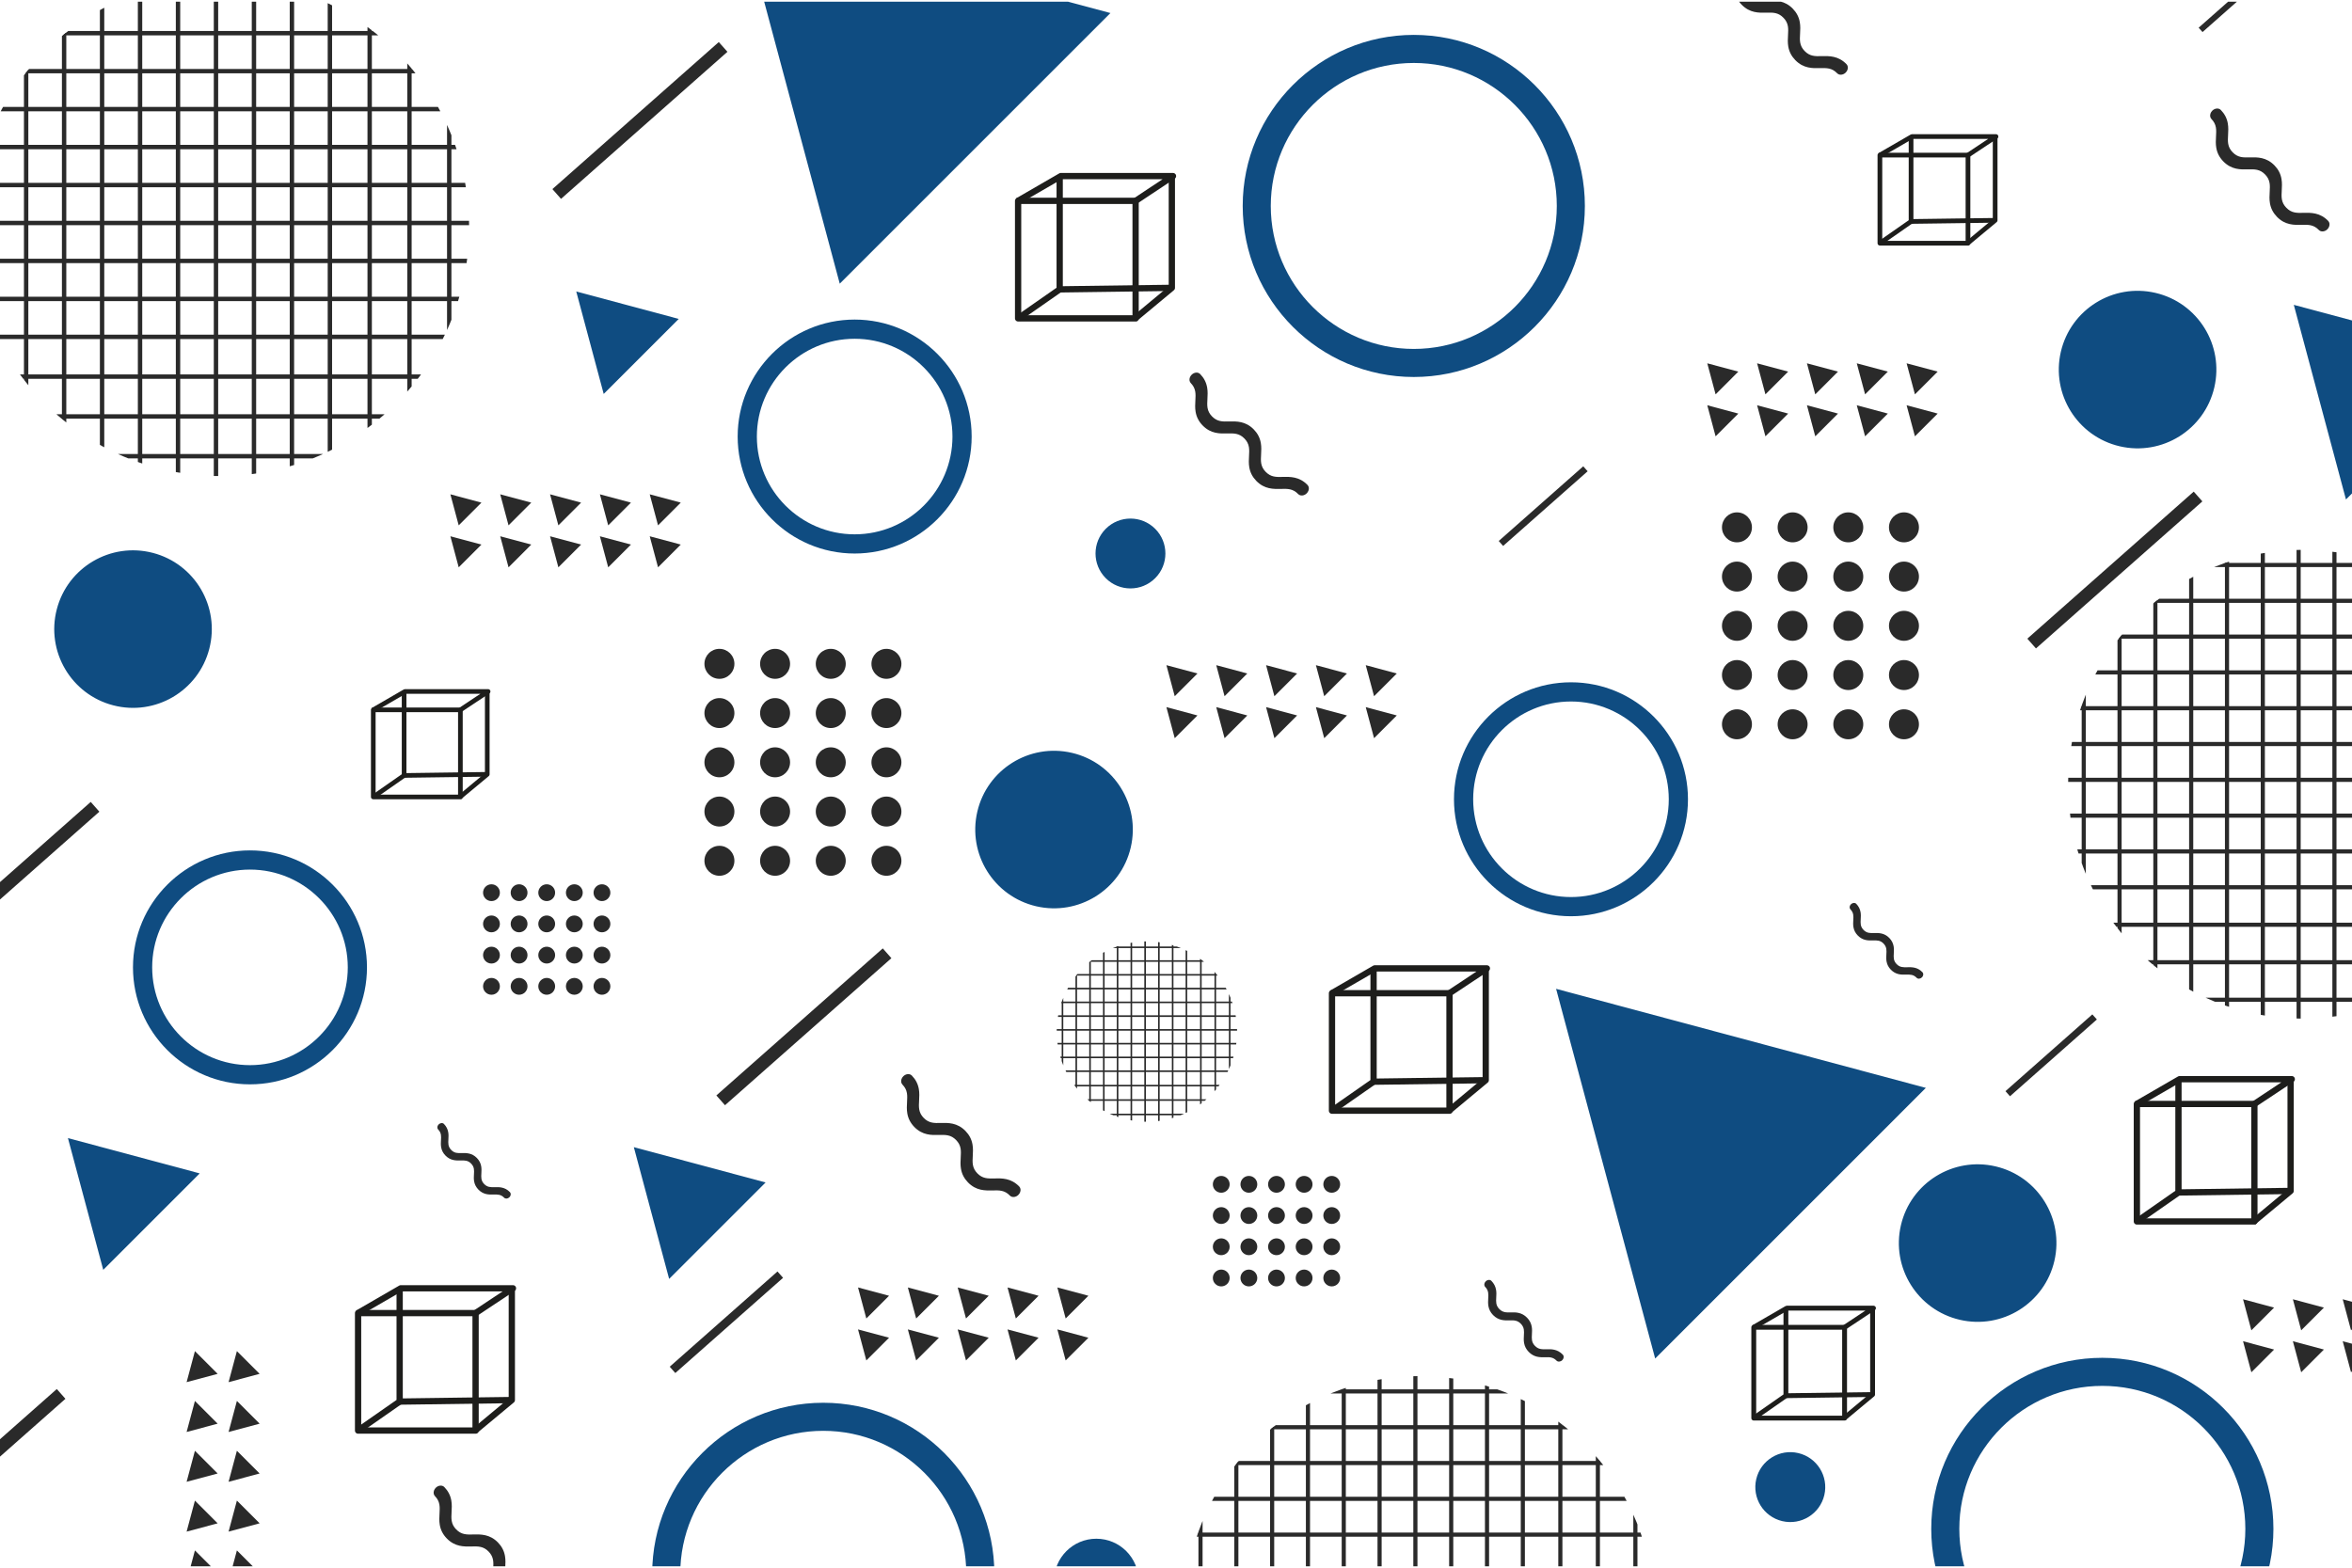 <?xml version="1.0" encoding="utf-8"?>
<!-- Generator: Adobe Illustrator 27.5.0, SVG Export Plug-In . SVG Version: 6.00 Build 0)  -->
<svg version="1.1" xmlns="http://www.w3.org/2000/svg" xmlns:xlink="http://www.w3.org/1999/xlink" x="0px" y="0px"
	 viewBox="0 0 750 500" style="enable-background:new 0 0 750 500;" xml:space="preserve">
<g id="BACKGROUND">
</g>
<g id="OBJECTS">
	<g>
		<defs>
			<rect id="SVGID_1_" x="-0.222" y="0.532" width="750.428" height="499.028"/>
		</defs>
		<clipPath id="SVGID_00000070802141593842569410000001711765678003538584_">
			<use xlink:href="#SVGID_1_"  style="overflow:visible;"/>
		</clipPath>
		<g style="clip-path:url(#SVGID_00000070802141593842569410000001711765678003538584_);">
			
				<ellipse transform="matrix(0.251 -0.968 0.968 0.251 -162.421 191.353)" style="fill:#0F4C81;" cx="42.418" cy="200.613" rx="25.118" ry="25.118"/>
			<polygon style="fill:#0F4C81;" points="267.777,90.475 236.184,-27.432 354.09,4.161 			"/>
			<g>
				<g>
					<polygon style="fill:#2A2A2A;" points="69.406,438.175 59.505,440.828 62.158,430.926 					"/>
					<polygon style="fill:#2A2A2A;" points="69.406,454.066 59.505,456.719 62.158,446.818 					"/>
					<polygon style="fill:#2A2A2A;" points="69.406,469.957 59.505,472.61 62.158,462.709 					"/>
					<polygon style="fill:#2A2A2A;" points="69.406,485.848 59.505,488.501 62.158,478.6 					"/>
					<polygon style="fill:#2A2A2A;" points="69.406,501.739 59.505,504.392 62.158,494.491 					"/>
				</g>
				<g>
					<polygon style="fill:#2A2A2A;" points="82.788,438.175 72.887,440.828 75.54,430.926 					"/>
					<polygon style="fill:#2A2A2A;" points="82.788,454.066 72.887,456.719 75.54,446.818 					"/>
					<polygon style="fill:#2A2A2A;" points="82.788,469.957 72.887,472.61 75.54,462.709 					"/>
					<polygon style="fill:#2A2A2A;" points="82.788,485.848 72.887,488.501 75.54,478.6 					"/>
					<polygon style="fill:#2A2A2A;" points="82.788,501.739 72.887,504.392 75.54,494.491 					"/>
				</g>
			</g>
			<path style="fill:#0F4C81;" d="M450.825,120.238c-30.081,0-54.554-24.473-54.554-54.555c0-30.081,24.473-54.554,54.554-54.554
				c30.082,0,54.555,24.473,54.555,54.554C505.38,95.765,480.907,120.238,450.825,120.238z M450.825,20.081
				c-25.146,0-45.603,20.457-45.603,45.602c0,25.146,20.457,45.603,45.603,45.603c25.146,0,45.603-20.457,45.603-45.603
				C496.428,40.538,475.971,20.081,450.825,20.081z"/>
			<g>
				<defs>
					<circle id="SVGID_00000040570255240006949570000001296952558797680560_" cx="70.315" cy="72.561" r="79.277"/>
				</defs>
				<clipPath id="SVGID_00000155863620561300132360000004932176797388068535_">
					<use xlink:href="#SVGID_00000040570255240006949570000001296952558797680560_"  style="overflow:visible;"/>
				</clipPath>
				<g style="clip-path:url(#SVGID_00000155863620561300132360000004932176797388068535_);">
					<g>
						
							<line style="fill:none;stroke:#2A2A2A;stroke-width:1.396;stroke-miterlimit:10;" x1="-27.988" y1="-27.184" x2="-27.988" y2="172.306"/>
						
							<line style="fill:none;stroke:#2A2A2A;stroke-width:1.396;stroke-miterlimit:10;" x1="-15.88" y1="-27.184" x2="-15.88" y2="172.306"/>
						
							<line style="fill:none;stroke:#2A2A2A;stroke-width:1.396;stroke-miterlimit:10;" x1="-3.773" y1="-27.184" x2="-3.773" y2="172.306"/>
						
							<line style="fill:none;stroke:#2A2A2A;stroke-width:1.396;stroke-miterlimit:10;" x1="8.335" y1="-27.184" x2="8.335" y2="172.306"/>
						
							<line style="fill:none;stroke:#2A2A2A;stroke-width:1.396;stroke-miterlimit:10;" x1="20.443" y1="-27.184" x2="20.443" y2="172.306"/>
						
							<line style="fill:none;stroke:#2A2A2A;stroke-width:1.396;stroke-miterlimit:10;" x1="32.551" y1="-27.184" x2="32.551" y2="172.306"/>
						
							<line style="fill:none;stroke:#2A2A2A;stroke-width:1.396;stroke-miterlimit:10;" x1="44.658" y1="-27.184" x2="44.658" y2="172.306"/>
						
							<line style="fill:none;stroke:#2A2A2A;stroke-width:1.396;stroke-miterlimit:10;" x1="56.766" y1="-27.184" x2="56.766" y2="172.306"/>
						
							<line style="fill:none;stroke:#2A2A2A;stroke-width:1.396;stroke-miterlimit:10;" x1="68.874" y1="-27.184" x2="68.874" y2="172.306"/>
						
							<line style="fill:none;stroke:#2A2A2A;stroke-width:1.396;stroke-miterlimit:10;" x1="80.982" y1="-27.184" x2="80.982" y2="172.306"/>
						
							<line style="fill:none;stroke:#2A2A2A;stroke-width:1.396;stroke-miterlimit:10;" x1="93.089" y1="-27.184" x2="93.089" y2="172.306"/>
						
							<line style="fill:none;stroke:#2A2A2A;stroke-width:1.396;stroke-miterlimit:10;" x1="105.197" y1="-27.184" x2="105.197" y2="172.306"/>
						
							<line style="fill:none;stroke:#2A2A2A;stroke-width:1.396;stroke-miterlimit:10;" x1="117.882" y1="-27.184" x2="117.882" y2="172.306"/>
						
							<line style="fill:none;stroke:#2A2A2A;stroke-width:1.396;stroke-miterlimit:10;" x1="130.566" y1="-27.184" x2="130.566" y2="172.306"/>
						
							<line style="fill:none;stroke:#2A2A2A;stroke-width:1.396;stroke-miterlimit:10;" x1="143.25" y1="-27.184" x2="143.25" y2="172.306"/>
						
							<line style="fill:none;stroke:#2A2A2A;stroke-width:1.396;stroke-miterlimit:10;" x1="155.934" y1="-27.184" x2="155.934" y2="172.306"/>
						
							<line style="fill:none;stroke:#2A2A2A;stroke-width:1.396;stroke-miterlimit:10;" x1="168.619" y1="-27.184" x2="168.619" y2="172.306"/>
					</g>
					<g>
						
							<line style="fill:none;stroke:#2A2A2A;stroke-width:1.396;stroke-miterlimit:10;" x1="170.06" y1="-25.742" x2="-29.43" y2="-25.742"/>
						
							<line style="fill:none;stroke:#2A2A2A;stroke-width:1.396;stroke-miterlimit:10;" x1="170.06" y1="-13.635" x2="-29.43" y2="-13.635"/>
						
							<line style="fill:none;stroke:#2A2A2A;stroke-width:1.396;stroke-miterlimit:10;" x1="170.06" y1="-1.527" x2="-29.43" y2="-1.527"/>
						
							<line style="fill:none;stroke:#2A2A2A;stroke-width:1.396;stroke-miterlimit:10;" x1="170.06" y1="10.581" x2="-29.43" y2="10.581"/>
						
							<line style="fill:none;stroke:#2A2A2A;stroke-width:1.396;stroke-miterlimit:10;" x1="170.06" y1="22.689" x2="-29.43" y2="22.689"/>
						
							<line style="fill:none;stroke:#2A2A2A;stroke-width:1.396;stroke-miterlimit:10;" x1="170.06" y1="34.797" x2="-29.43" y2="34.797"/>
						
							<line style="fill:none;stroke:#2A2A2A;stroke-width:1.396;stroke-miterlimit:10;" x1="170.06" y1="46.904" x2="-29.43" y2="46.904"/>
						
							<line style="fill:none;stroke:#2A2A2A;stroke-width:1.396;stroke-miterlimit:10;" x1="170.06" y1="59.012" x2="-29.43" y2="59.012"/>
						
							<line style="fill:none;stroke:#2A2A2A;stroke-width:1.396;stroke-miterlimit:10;" x1="170.06" y1="71.12" x2="-29.43" y2="71.12"/>
						
							<line style="fill:none;stroke:#2A2A2A;stroke-width:1.396;stroke-miterlimit:10;" x1="170.06" y1="83.228" x2="-29.43" y2="83.228"/>
						
							<line style="fill:none;stroke:#2A2A2A;stroke-width:1.396;stroke-miterlimit:10;" x1="170.06" y1="95.335" x2="-29.43" y2="95.335"/>
						
							<line style="fill:none;stroke:#2A2A2A;stroke-width:1.396;stroke-miterlimit:10;" x1="170.06" y1="107.443" x2="-29.43" y2="107.443"/>
						
							<line style="fill:none;stroke:#2A2A2A;stroke-width:1.396;stroke-miterlimit:10;" x1="170.06" y1="120.127" x2="-29.43" y2="120.127"/>
						
							<line style="fill:none;stroke:#2A2A2A;stroke-width:1.396;stroke-miterlimit:10;" x1="170.06" y1="132.812" x2="-29.43" y2="132.812"/>
						
							<line style="fill:none;stroke:#2A2A2A;stroke-width:1.396;stroke-miterlimit:10;" x1="170.06" y1="145.496" x2="-29.43" y2="145.496"/>
						
							<line style="fill:none;stroke:#2A2A2A;stroke-width:1.396;stroke-miterlimit:10;" x1="170.06" y1="158.18" x2="-29.43" y2="158.18"/>
						
							<line style="fill:none;stroke:#2A2A2A;stroke-width:1.396;stroke-miterlimit:10;" x1="170.06" y1="170.865" x2="-29.43" y2="170.865"/>
					</g>
				</g>
			</g>
			<path style="fill:#2A2A2A;" d="M162.417,381.869c0.33-0.32,0.493-0.764,0.424-1.16c-0.033-0.191-0.119-0.363-0.249-0.497
				c-1.603-1.657-3.398-1.613-4.84-1.578c-1.306,0.031-2.338,0.056-3.364-1.004c-0.482-0.498-0.757-1.023-0.867-1.653
				c-0.094-0.542-0.061-1.125-0.026-1.742c0.039-0.687,0.084-1.465-0.052-2.25c-0.175-1.007-0.621-1.87-1.365-2.639
				c-1.603-1.656-3.398-1.613-4.84-1.578c-1.306,0.031-2.338,0.056-3.363-1.004c-0.482-0.498-0.757-1.023-0.867-1.652
				c-0.094-0.542-0.061-1.125-0.026-1.743c0.041-0.72,0.084-1.465-0.052-2.25c-0.175-1.007-0.621-1.87-1.365-2.638
				c-0.41-0.423-1.155-0.369-1.662,0.121c-0.33,0.32-0.493,0.764-0.424,1.16c0.033,0.191,0.119,0.363,0.249,0.497
				c0.482,0.498,0.757,1.023,0.866,1.652c0.094,0.542,0.061,1.125,0.026,1.743c-0.041,0.72-0.084,1.465,0.052,2.25
				c0.175,1.007,0.621,1.87,1.365,2.639c1.602,1.656,3.397,1.613,4.84,1.578c1.306-0.031,2.338-0.056,3.364,1.004
				c0.482,0.498,0.757,1.023,0.867,1.653c0.094,0.542,0.061,1.125,0.025,1.742c-0.041,0.72-0.084,1.466,0.052,2.25
				c0.175,1.007,0.622,1.87,1.365,2.639c1.603,1.656,3.397,1.613,4.84,1.578c1.306-0.031,2.338-0.056,3.364,1.004
				C161.165,382.414,161.911,382.359,162.417,381.869z"/>
			<g>
				<path style="fill:#2A2A2A;" d="M389.428,404.921c1.481,0,2.681,1.2,2.681,2.681c0,1.48-1.2,2.681-2.681,2.681
					c-1.48,0-2.681-1.2-2.681-2.681C386.748,406.121,387.948,404.921,389.428,404.921z"/>
				<path style="fill:#2A2A2A;" d="M389.428,394.963c1.481,0,2.681,1.2,2.681,2.681c0,1.48-1.2,2.681-2.681,2.681
					c-1.48,0-2.681-1.2-2.681-2.681C386.748,396.164,387.948,394.963,389.428,394.963z"/>
				<path style="fill:#2A2A2A;" d="M389.428,385.006c1.481,0,2.681,1.2,2.681,2.681c0,1.48-1.2,2.681-2.681,2.681
					c-1.48,0-2.681-1.2-2.681-2.681C386.748,386.206,387.948,385.006,389.428,385.006z"/>
				<path style="fill:#2A2A2A;" d="M389.428,375.049c1.481,0,2.681,1.2,2.681,2.681c0,1.48-1.2,2.681-2.681,2.681
					c-1.48,0-2.681-1.2-2.681-2.681C386.748,376.249,387.948,375.049,389.428,375.049z"/>
				<circle style="fill:#2A2A2A;" cx="398.237" cy="407.601" r="2.681"/>
				<path style="fill:#2A2A2A;" d="M398.237,394.963c1.48,0,2.681,1.2,2.681,2.681c0,1.48-1.2,2.681-2.681,2.681
					s-2.681-1.2-2.681-2.681C395.556,396.164,396.756,394.963,398.237,394.963z"/>
				<circle style="fill:#2A2A2A;" cx="398.237" cy="387.687" r="2.681"/>
				<path style="fill:#2A2A2A;" d="M398.237,375.049c1.48,0,2.681,1.2,2.681,2.681c0,1.48-1.2,2.681-2.681,2.681
					s-2.681-1.2-2.681-2.681C395.556,376.249,396.756,375.049,398.237,375.049z"/>
				<path style="fill:#2A2A2A;" d="M407.045,404.921c1.48,0,2.681,1.2,2.681,2.681c0,1.48-1.2,2.681-2.681,2.681
					c-1.481,0-2.681-1.2-2.681-2.681C404.364,406.121,405.565,404.921,407.045,404.921z"/>
				<path style="fill:#2A2A2A;" d="M407.045,394.963c1.48,0,2.681,1.2,2.681,2.681c0,1.48-1.2,2.681-2.681,2.681
					c-1.481,0-2.681-1.2-2.681-2.681C404.364,396.164,405.565,394.963,407.045,394.963z"/>
				<path style="fill:#2A2A2A;" d="M407.045,385.006c1.48,0,2.681,1.2,2.681,2.681c0,1.48-1.2,2.681-2.681,2.681
					c-1.481,0-2.681-1.2-2.681-2.681C404.364,386.206,405.565,385.006,407.045,385.006z"/>
				<path style="fill:#2A2A2A;" d="M407.045,375.049c1.48,0,2.681,1.2,2.681,2.681c0,1.48-1.2,2.681-2.681,2.681
					c-1.481,0-2.681-1.2-2.681-2.681C404.364,376.249,405.565,375.049,407.045,375.049z"/>
				<circle style="fill:#2A2A2A;" cx="415.853" cy="407.601" r="2.681"/>
				<path style="fill:#2A2A2A;" d="M415.853,394.963c1.481,0,2.681,1.2,2.681,2.681c0,1.48-1.2,2.681-2.681,2.681
					c-1.481,0-2.681-1.2-2.681-2.681C413.173,396.164,414.373,394.963,415.853,394.963z"/>
				<circle style="fill:#2A2A2A;" cx="415.853" cy="387.687" r="2.681"/>
				<path style="fill:#2A2A2A;" d="M415.853,375.049c1.481,0,2.681,1.2,2.681,2.681c0,1.48-1.2,2.681-2.681,2.681
					c-1.481,0-2.681-1.2-2.681-2.681C413.173,376.249,414.373,375.049,415.853,375.049z"/>
				<circle style="fill:#2A2A2A;" cx="424.662" cy="407.601" r="2.681"/>
				<path style="fill:#2A2A2A;" d="M424.662,394.963c1.481,0,2.681,1.2,2.681,2.681c0,1.48-1.2,2.681-2.681,2.681
					c-1.481,0-2.681-1.2-2.681-2.681C421.981,396.164,423.181,394.963,424.662,394.963z"/>
				<circle style="fill:#2A2A2A;" cx="424.662" cy="387.687" r="2.681"/>
				<path style="fill:#2A2A2A;" d="M424.662,375.049c1.481,0,2.681,1.2,2.681,2.681c0,1.48-1.2,2.681-2.681,2.681
					c-1.481,0-2.681-1.2-2.681-2.681C421.981,376.249,423.181,375.049,424.662,375.049z"/>
			</g>
			
				<rect x="168.665" y="36.244" transform="matrix(0.749 -0.662 0.662 0.749 25.82 144.819)" style="fill:#2A2A2A;" width="70.846" height="4.16"/>
			<g>
				
					<rect x="324.65" y="64.069" style="fill:none;stroke:#1D1D1B;stroke-width:2;stroke-linejoin:round;stroke-miterlimit:10;" width="37.469" height="37.469"/>
				<polyline style="fill:none;stroke:#1D1D1B;stroke-width:2;stroke-linejoin:round;stroke-miterlimit:10;" points="
					324.529,64.116 338.275,56.162 374.041,56.162 362.119,64.069 				"/>
				<polyline style="fill:none;stroke:#1D1D1B;stroke-width:2;stroke-linejoin:round;stroke-miterlimit:10;" points="
					361.754,101.72 373.676,91.806 373.676,56.527 				"/>
				<polyline style="fill:none;stroke:#1D1D1B;stroke-width:2;stroke-linejoin:round;stroke-miterlimit:10;" points="337.91,56.527 
					337.91,92.292 324.65,101.538 				"/>
				
					<line style="fill:none;stroke:#1D1D1B;stroke-width:2;stroke-linejoin:round;stroke-miterlimit:10;" x1="337.91" y1="92.292" x2="373.676" y2="91.806"/>
			</g>
			<g>
				
					<rect x="119.031" y="226.4" style="fill:none;stroke:#1D1D1B;stroke-width:1.483;stroke-linejoin:round;stroke-miterlimit:10;" width="27.777" height="27.777"/>
				<polyline style="fill:none;stroke:#1D1D1B;stroke-width:1.483;stroke-linejoin:round;stroke-miterlimit:10;" points="
					118.94,226.434 129.131,220.538 155.646,220.538 146.807,226.4 				"/>
				<polyline style="fill:none;stroke:#1D1D1B;stroke-width:1.483;stroke-linejoin:round;stroke-miterlimit:10;" points="
					146.537,254.312 155.375,246.962 155.375,220.809 				"/>
				<polyline style="fill:none;stroke:#1D1D1B;stroke-width:1.483;stroke-linejoin:round;stroke-miterlimit:10;" points="
					128.861,220.809 128.861,247.323 119.031,254.177 				"/>
				
					<line style="fill:none;stroke:#1D1D1B;stroke-width:1.483;stroke-linejoin:round;stroke-miterlimit:10;" x1="128.861" y1="247.323" x2="155.375" y2="246.962"/>
			</g>
			<g>
				
					<rect x="599.457" y="49.477" style="fill:none;stroke:#1D1D1B;stroke-width:1.499;stroke-linejoin:round;stroke-miterlimit:10;" width="28.086" height="28.086"/>
				<polyline style="fill:none;stroke:#1D1D1B;stroke-width:1.499;stroke-linejoin:round;stroke-miterlimit:10;" points="
					599.366,49.512 609.67,43.55 636.479,43.55 627.543,49.477 				"/>
				<polyline style="fill:none;stroke:#1D1D1B;stroke-width:1.499;stroke-linejoin:round;stroke-miterlimit:10;" points="
					627.269,77.7 636.206,70.268 636.206,43.823 				"/>
				<polyline style="fill:none;stroke:#1D1D1B;stroke-width:1.499;stroke-linejoin:round;stroke-miterlimit:10;" points="
					609.396,43.823 609.396,70.632 599.457,77.563 				"/>
				
					<line style="fill:none;stroke:#1D1D1B;stroke-width:1.499;stroke-linejoin:round;stroke-miterlimit:10;" x1="609.396" y1="70.632" x2="636.206" y2="70.268"/>
			</g>
			<g>
				
					<rect x="559.236" y="423.332" style="fill:none;stroke:#1D1D1B;stroke-width:1.546;stroke-linejoin:round;stroke-miterlimit:10;" width="28.961" height="28.961"/>
				<polyline style="fill:none;stroke:#1D1D1B;stroke-width:1.546;stroke-linejoin:round;stroke-miterlimit:10;" points="
					559.142,423.367 569.767,417.22 597.411,417.22 588.197,423.332 				"/>
				<polyline style="fill:none;stroke:#1D1D1B;stroke-width:1.546;stroke-linejoin:round;stroke-miterlimit:10;" points="
					587.915,452.434 597.129,444.77 597.129,417.502 				"/>
				<polyline style="fill:none;stroke:#1D1D1B;stroke-width:1.546;stroke-linejoin:round;stroke-miterlimit:10;" points="
					569.485,417.502 569.485,445.146 559.236,452.293 				"/>
				
					<line style="fill:none;stroke:#1D1D1B;stroke-width:1.546;stroke-linejoin:round;stroke-miterlimit:10;" x1="569.485" y1="445.146" x2="597.129" y2="444.77"/>
			</g>
			<g>
				
					<rect x="114.183" y="418.798" style="fill:none;stroke:#1D1D1B;stroke-width:2;stroke-linejoin:round;stroke-miterlimit:10;" width="37.469" height="37.469"/>
				<polyline style="fill:none;stroke:#1D1D1B;stroke-width:2;stroke-linejoin:round;stroke-miterlimit:10;" points="
					114.061,418.844 127.808,410.89 163.573,410.89 151.651,418.798 				"/>
				<polyline style="fill:none;stroke:#1D1D1B;stroke-width:2;stroke-linejoin:round;stroke-miterlimit:10;" points="
					151.286,456.449 163.208,446.534 163.208,411.255 				"/>
				<polyline style="fill:none;stroke:#1D1D1B;stroke-width:2;stroke-linejoin:round;stroke-miterlimit:10;" points="
					127.443,411.255 127.443,447.021 114.183,456.266 				"/>
				
					<line style="fill:none;stroke:#1D1D1B;stroke-width:2;stroke-linejoin:round;stroke-miterlimit:10;" x1="127.443" y1="447.021" x2="163.208" y2="446.534"/>
			</g>
			<g>
				
					<rect x="681.402" y="352.1" style="fill:none;stroke:#1D1D1B;stroke-width:2;stroke-linejoin:round;stroke-miterlimit:10;" width="37.469" height="37.469"/>
				<polyline style="fill:none;stroke:#1D1D1B;stroke-width:2;stroke-linejoin:round;stroke-miterlimit:10;" points="
					681.28,352.146 695.027,344.192 730.793,344.192 718.871,352.1 				"/>
				<polyline style="fill:none;stroke:#1D1D1B;stroke-width:2;stroke-linejoin:round;stroke-miterlimit:10;" points="
					718.506,389.751 730.428,379.836 730.428,344.557 				"/>
				<polyline style="fill:none;stroke:#1D1D1B;stroke-width:2;stroke-linejoin:round;stroke-miterlimit:10;" points="
					694.662,344.557 694.662,380.323 681.402,389.569 				"/>
				
					<line style="fill:none;stroke:#1D1D1B;stroke-width:2;stroke-linejoin:round;stroke-miterlimit:10;" x1="694.662" y1="380.323" x2="730.428" y2="379.836"/>
			</g>
			<path style="fill:#0F4C81;" d="M262.521,556.506c-30.081,0-54.554-24.473-54.554-54.555c0-30.081,24.473-54.554,54.554-54.554
				c30.082,0,54.555,24.473,54.555,54.554C317.076,532.033,292.603,556.506,262.521,556.506z M262.521,456.349
				c-25.146,0-45.603,20.457-45.603,45.602c0,25.146,20.457,45.603,45.603,45.603c25.146,0,45.603-20.457,45.603-45.603
				C308.124,476.806,287.667,456.349,262.521,456.349z"/>
			<path style="fill:#0F4C81;" d="M500.948,292.228c-20.572,0-37.308-16.736-37.308-37.308c0-20.571,16.736-37.308,37.308-37.308
				c20.572,0,37.308,16.736,37.308,37.308C538.256,275.492,521.52,292.228,500.948,292.228z M500.948,223.734
				c-17.196,0-31.186,13.99-31.186,31.186c0,17.197,13.99,31.187,31.186,31.187c17.196,0,31.187-13.99,31.187-31.187
				C532.135,237.724,518.144,223.734,500.948,223.734z"/>
			<g>
				<g>
					<polygon style="fill:#2A2A2A;" points="610.629,125.776 607.976,115.874 617.878,118.527 					"/>
					<polygon style="fill:#2A2A2A;" points="594.738,125.776 592.085,115.874 601.986,118.527 					"/>
					<polygon style="fill:#2A2A2A;" points="578.847,125.776 576.194,115.874 586.095,118.527 					"/>
					<polygon style="fill:#2A2A2A;" points="562.956,125.776 560.303,115.874 570.204,118.527 					"/>
					<polygon style="fill:#2A2A2A;" points="547.065,125.776 544.412,115.874 554.313,118.527 					"/>
				</g>
				<g>
					<polygon style="fill:#2A2A2A;" points="610.629,139.158 607.976,129.256 617.878,131.909 					"/>
					<polygon style="fill:#2A2A2A;" points="594.738,139.158 592.085,129.256 601.986,131.909 					"/>
					<polygon style="fill:#2A2A2A;" points="578.847,139.158 576.194,129.256 586.095,131.909 					"/>
					<polygon style="fill:#2A2A2A;" points="562.956,139.158 560.303,129.256 570.204,131.909 					"/>
					<polygon style="fill:#2A2A2A;" points="547.065,139.158 544.412,129.256 554.313,131.909 					"/>
				</g>
			</g>
			<g>
				<g>
					<polygon style="fill:#2A2A2A;" points="781.474,424.291 778.821,414.39 788.723,417.043 					"/>
					<polygon style="fill:#2A2A2A;" points="765.583,424.291 762.93,414.39 772.831,417.043 					"/>
					<polygon style="fill:#2A2A2A;" points="749.692,424.291 747.039,414.39 756.94,417.043 					"/>
					<polygon style="fill:#2A2A2A;" points="733.801,424.291 731.148,414.39 741.049,417.043 					"/>
					<polygon style="fill:#2A2A2A;" points="717.91,424.291 715.257,414.39 725.158,417.043 					"/>
				</g>
				<g>
					<polygon style="fill:#2A2A2A;" points="781.474,437.673 778.821,427.772 788.723,430.425 					"/>
					<polygon style="fill:#2A2A2A;" points="765.583,437.673 762.93,427.772 772.831,430.425 					"/>
					<polygon style="fill:#2A2A2A;" points="749.692,437.673 747.039,427.772 756.94,430.425 					"/>
					<polygon style="fill:#2A2A2A;" points="733.801,437.673 731.148,427.772 741.049,430.425 					"/>
					<polygon style="fill:#2A2A2A;" points="717.91,437.673 715.257,427.772 725.158,430.425 					"/>
				</g>
			</g>
			<g>
				<g>
					<polygon style="fill:#2A2A2A;" points="339.818,420.52 337.165,410.619 347.067,413.272 					"/>
					<polygon style="fill:#2A2A2A;" points="323.927,420.52 321.274,410.619 331.175,413.272 					"/>
					<polygon style="fill:#2A2A2A;" points="308.036,420.52 305.383,410.619 315.284,413.272 					"/>
					<polygon style="fill:#2A2A2A;" points="292.145,420.52 289.492,410.619 299.393,413.272 					"/>
					<polygon style="fill:#2A2A2A;" points="276.254,420.52 273.601,410.619 283.502,413.272 					"/>
				</g>
				<g>
					<polygon style="fill:#2A2A2A;" points="339.818,433.902 337.165,424.001 347.067,426.654 					"/>
					<polygon style="fill:#2A2A2A;" points="323.927,433.902 321.274,424.001 331.175,426.654 					"/>
					<polygon style="fill:#2A2A2A;" points="308.036,433.902 305.383,424.001 315.284,426.654 					"/>
					<polygon style="fill:#2A2A2A;" points="292.145,433.902 289.492,424.001 299.393,426.654 					"/>
					<polygon style="fill:#2A2A2A;" points="276.254,433.902 273.601,424.001 283.502,426.654 					"/>
				</g>
			</g>
			<g>
				<g>
					<polygon style="fill:#2A2A2A;" points="209.835,167.558 207.182,157.656 217.084,160.309 					"/>
					<polygon style="fill:#2A2A2A;" points="193.944,167.558 191.291,157.656 201.193,160.309 					"/>
					<polygon style="fill:#2A2A2A;" points="178.053,167.558 175.4,157.656 185.301,160.309 					"/>
					<polygon style="fill:#2A2A2A;" points="162.162,167.558 159.509,157.656 169.41,160.309 					"/>
					<polygon style="fill:#2A2A2A;" points="146.271,167.558 143.618,157.656 153.519,160.309 					"/>
				</g>
				<g>
					<polygon style="fill:#2A2A2A;" points="209.835,180.94 207.182,171.038 217.084,173.691 					"/>
					<polygon style="fill:#2A2A2A;" points="193.944,180.94 191.291,171.038 201.193,173.691 					"/>
					<polygon style="fill:#2A2A2A;" points="178.053,180.94 175.4,171.038 185.301,173.691 					"/>
					<polygon style="fill:#2A2A2A;" points="162.162,180.94 159.509,171.038 169.41,173.691 					"/>
					<polygon style="fill:#2A2A2A;" points="146.271,180.94 143.618,171.038 153.519,173.691 					"/>
				</g>
			</g>
			<g>
				<g>
					<polygon style="fill:#2A2A2A;" points="438.159,222.053 435.506,212.152 445.408,214.805 					"/>
					<polygon style="fill:#2A2A2A;" points="422.268,222.053 419.615,212.152 429.516,214.805 					"/>
					<polygon style="fill:#2A2A2A;" points="406.377,222.053 403.724,212.152 413.625,214.805 					"/>
					<polygon style="fill:#2A2A2A;" points="390.486,222.053 387.833,212.152 397.734,214.805 					"/>
					<polygon style="fill:#2A2A2A;" points="374.595,222.053 371.942,212.152 381.843,214.805 					"/>
				</g>
				<g>
					<polygon style="fill:#2A2A2A;" points="438.159,235.436 435.506,225.534 445.408,228.187 					"/>
					<polygon style="fill:#2A2A2A;" points="422.268,235.436 419.615,225.534 429.516,228.187 					"/>
					<polygon style="fill:#2A2A2A;" points="406.377,235.436 403.724,225.534 413.625,228.187 					"/>
					<polygon style="fill:#2A2A2A;" points="390.486,235.436 387.833,225.534 397.734,228.187 					"/>
					<polygon style="fill:#2A2A2A;" points="374.595,235.436 371.942,225.534 381.843,228.187 					"/>
				</g>
			</g>
			
				<ellipse transform="matrix(0.227 -0.974 0.974 0.227 411.892 755.171)" style="fill:#0F4C81;" cx="681.816" cy="118.033" rx="25.118" ry="25.118"/>
			
				<ellipse transform="matrix(0.227 -0.974 0.974 0.227 101.059 920.769)" style="fill:#0F4C81;" cx="630.751" cy="396.702" rx="25.118" ry="25.118"/>
			<circle style="fill:#0F4C81;" cx="349.596" cy="504.258" r="13.497"/>
			
				<ellipse transform="matrix(0.707 -0.707 0.707 0.707 -19.214 306.637)" style="fill:#0F4C81;" cx="360.536" cy="176.511" rx="11.142" ry="11.142"/>
			
				<rect x="474.212" y="160.134" transform="matrix(0.749 -0.662 0.662 0.749 16.722 366.53)" style="fill:#2A2A2A;" width="35.981" height="2.113"/>
			
				<rect x="208.909" y="420.311" transform="matrix(0.749 -0.662 0.662 0.749 -221.16 259.384)" style="fill:#2A2A2A;" width="45.878" height="2.694"/>
			
				<rect x="639.098" y="179.419" transform="matrix(0.749 -0.662 0.662 0.749 49.009 492.394)" style="fill:#2A2A2A;" width="70.846" height="4.16"/>
			
				<rect x="221.093" y="325.319" transform="matrix(0.749 -0.662 0.662 0.749 -152.53 252.085)" style="fill:#2A2A2A;" width="70.846" height="4.16"/>
			
				<rect x="635.794" y="335.215" transform="matrix(0.749 -0.662 0.662 0.749 -58.62 517.833)" style="fill:#2A2A2A;" width="36.987" height="2.172"/>
			
				<rect x="-42.245" y="465.99" transform="matrix(0.749 -0.662 0.662 0.749 -311.796 112.927)" style="fill:#2A2A2A;" width="70.846" height="4.16"/>
			
				<rect x="-31.513" y="278.716" transform="matrix(0.749 -0.662 0.662 0.749 -185.039 73.046)" style="fill:#2A2A2A;" width="70.846" height="4.16"/>
			
				<rect x="697.807" y="-2.224" transform="matrix(0.749 -0.662 0.662 0.749 179.916 472.449)" style="fill:#2A2A2A;" width="31.711" height="1.862"/>
			<path style="fill:#2A2A2A;" d="M324.717,381.116c0.538-0.52,0.802-1.244,0.69-1.888c-0.054-0.311-0.194-0.591-0.405-0.809
				c-2.609-2.697-5.531-2.626-7.879-2.569c-2.126,0.051-3.806,0.092-5.476-1.634c-0.785-0.811-1.233-1.666-1.411-2.691
				c-0.153-0.883-0.099-1.831-0.042-2.836c0.064-1.118,0.137-2.385-0.085-3.664c-0.285-1.639-1.011-3.044-2.222-4.295
				c-2.609-2.697-5.531-2.626-7.879-2.568c-2.126,0.051-3.805,0.092-5.475-1.634c-0.784-0.811-1.233-1.665-1.411-2.69
				c-0.153-0.883-0.099-1.831-0.041-2.837c0.067-1.173,0.137-2.386-0.085-3.664c-0.285-1.639-1.011-3.044-2.222-4.295
				c-0.667-0.689-1.881-0.601-2.705,0.196c-0.538,0.52-0.802,1.244-0.69,1.888c0.054,0.311,0.194,0.591,0.405,0.809
				c0.784,0.811,1.232,1.665,1.41,2.69c0.153,0.883,0.099,1.831,0.042,2.837c-0.067,1.173-0.137,2.385,0.085,3.663
				c0.285,1.639,1.011,3.044,2.222,4.295c2.609,2.696,5.531,2.625,7.879,2.568c2.126-0.051,3.806-0.092,5.476,1.634
				c0.784,0.811,1.233,1.665,1.41,2.69c0.153,0.883,0.099,1.831,0.042,2.836c-0.067,1.173-0.137,2.386,0.085,3.663
				c0.285,1.639,1.012,3.044,2.222,4.296c2.609,2.696,5.531,2.625,7.879,2.568c2.126-0.051,3.806-0.092,5.476,1.634
				C322.679,382.002,323.892,381.914,324.717,381.116z"/>
			<path style="fill:#2A2A2A;" d="M498.143,433.833c0.357-0.346,0.533-0.827,0.459-1.255c-0.036-0.207-0.129-0.393-0.269-0.538
				c-1.734-1.792-3.676-1.745-5.236-1.707c-1.413,0.034-2.529,0.061-3.639-1.086c-0.521-0.539-0.819-1.107-0.938-1.788
				c-0.102-0.587-0.066-1.217-0.028-1.885c0.043-0.743,0.091-1.585-0.057-2.435c-0.189-1.089-0.672-2.023-1.477-2.855
				c-1.734-1.792-3.676-1.745-5.237-1.707c-1.413,0.034-2.529,0.061-3.639-1.086c-0.521-0.539-0.819-1.107-0.937-1.788
				c-0.102-0.587-0.066-1.217-0.028-1.885c0.045-0.779,0.091-1.585-0.056-2.435c-0.189-1.089-0.672-2.023-1.477-2.854
				c-0.443-0.458-1.25-0.4-1.798,0.13c-0.357,0.346-0.533,0.827-0.459,1.255c0.036,0.207,0.129,0.393,0.269,0.538
				c0.521,0.539,0.819,1.107,0.937,1.788c0.102,0.587,0.066,1.217,0.028,1.886c-0.045,0.779-0.091,1.585,0.056,2.434
				c0.189,1.09,0.672,2.023,1.477,2.855c1.734,1.792,3.676,1.745,5.236,1.707c1.413-0.034,2.529-0.061,3.639,1.086
				c0.521,0.539,0.819,1.107,0.938,1.788c0.102,0.587,0.066,1.217,0.028,1.885c-0.045,0.78-0.091,1.586,0.056,2.435
				c0.189,1.09,0.672,2.023,1.477,2.855c1.734,1.792,3.676,1.745,5.236,1.707c1.413-0.034,2.529-0.061,3.639,1.086
				C496.788,434.422,497.595,434.363,498.143,433.833z"/>
			<path style="fill:#2A2A2A;" d="M612.841,311.738c0.332-0.321,0.495-0.767,0.426-1.164c-0.033-0.192-0.12-0.364-0.25-0.499
				c-1.608-1.663-3.41-1.619-4.857-1.584c-1.311,0.032-2.346,0.057-3.376-1.007c-0.484-0.5-0.76-1.027-0.87-1.659
				c-0.094-0.544-0.061-1.129-0.026-1.748c0.04-0.689,0.084-1.471-0.052-2.259c-0.176-1.01-0.624-1.877-1.37-2.648
				c-1.608-1.662-3.41-1.619-4.858-1.583c-1.311,0.032-2.346,0.057-3.375-1.007c-0.484-0.5-0.76-1.027-0.87-1.658
				c-0.094-0.544-0.061-1.129-0.026-1.749c0.041-0.723,0.085-1.471-0.052-2.259c-0.176-1.01-0.623-1.876-1.37-2.648
				c-0.411-0.425-1.159-0.371-1.668,0.121c-0.331,0.321-0.495,0.767-0.425,1.164c0.033,0.192,0.12,0.364,0.25,0.499
				c0.484,0.5,0.76,1.027,0.869,1.658c0.094,0.544,0.061,1.129,0.026,1.749c-0.042,0.723-0.084,1.471,0.052,2.258
				c0.176,1.011,0.624,1.877,1.37,2.648c1.608,1.662,3.409,1.618,4.857,1.583c1.311-0.032,2.346-0.057,3.376,1.007
				c0.483,0.5,0.76,1.027,0.87,1.659c0.094,0.544,0.061,1.129,0.026,1.749c-0.041,0.723-0.084,1.471,0.052,2.258
				c0.175,1.011,0.624,1.877,1.37,2.648c1.608,1.662,3.409,1.619,4.857,1.583c1.311-0.032,2.346-0.057,3.376,1.007
				C611.584,312.284,612.332,312.229,612.841,311.738z"/>
			<path style="fill:#2A2A2A;" d="M416.655,157.374c0.538-0.52,0.802-1.244,0.69-1.888c-0.054-0.311-0.194-0.591-0.405-0.809
				c-2.609-2.697-5.531-2.626-7.879-2.569c-2.126,0.051-3.806,0.092-5.476-1.634c-0.784-0.811-1.233-1.666-1.411-2.691
				c-0.153-0.883-0.099-1.831-0.042-2.836c0.064-1.118,0.137-2.385-0.085-3.663c-0.285-1.639-1.011-3.044-2.222-4.295
				c-2.609-2.697-5.531-2.626-7.879-2.568c-2.126,0.051-3.806,0.092-5.475-1.634c-0.784-0.811-1.233-1.665-1.41-2.69
				c-0.153-0.883-0.099-1.831-0.042-2.837c0.067-1.173,0.137-2.386-0.085-3.664c-0.285-1.639-1.011-3.044-2.222-4.295
				c-0.667-0.689-1.88-0.601-2.705,0.196c-0.538,0.52-0.802,1.244-0.69,1.888c0.054,0.311,0.194,0.591,0.405,0.809
				c0.784,0.811,1.232,1.665,1.41,2.69c0.153,0.883,0.099,1.831,0.042,2.837c-0.068,1.173-0.137,2.386,0.085,3.663
				c0.285,1.639,1.011,3.044,2.222,4.295c2.609,2.696,5.531,2.625,7.879,2.568c2.126-0.051,3.806-0.092,5.476,1.634
				c0.784,0.811,1.233,1.665,1.41,2.69c0.153,0.883,0.099,1.831,0.042,2.836c-0.067,1.173-0.137,2.386,0.085,3.663
				c0.285,1.639,1.012,3.044,2.222,4.296c2.609,2.696,5.531,2.625,7.879,2.568c2.126-0.051,3.806-0.092,5.476,1.634
				C414.616,158.26,415.83,158.172,416.655,157.374z"/>
			<path style="fill:#2A2A2A;" d="M175.635,512.36c0.538-0.52,0.802-1.244,0.69-1.888c-0.054-0.311-0.194-0.591-0.405-0.809
				c-2.609-2.697-5.531-2.626-7.879-2.569c-2.126,0.051-3.806,0.092-5.476-1.634c-0.785-0.811-1.233-1.666-1.411-2.691
				c-0.153-0.883-0.099-1.831-0.042-2.836c0.064-1.118,0.137-2.385-0.085-3.663c-0.285-1.639-1.011-3.044-2.222-4.295
				c-2.609-2.697-5.531-2.626-7.879-2.569c-2.126,0.051-3.805,0.092-5.475-1.634c-0.784-0.811-1.233-1.665-1.41-2.69
				c-0.153-0.883-0.099-1.831-0.042-2.837c0.067-1.173,0.137-2.386-0.085-3.664c-0.285-1.639-1.011-3.044-2.222-4.295
				c-0.667-0.689-1.881-0.601-2.705,0.196c-0.538,0.52-0.802,1.244-0.69,1.888c0.054,0.311,0.194,0.591,0.405,0.809
				c0.784,0.811,1.232,1.665,1.41,2.69c0.153,0.883,0.099,1.831,0.042,2.837c-0.067,1.173-0.137,2.385,0.085,3.663
				c0.285,1.639,1.011,3.044,2.222,4.295c2.609,2.696,5.531,2.625,7.879,2.568c2.126-0.051,3.806-0.092,5.476,1.634
				c0.784,0.811,1.233,1.665,1.41,2.69c0.153,0.883,0.099,1.831,0.042,2.836c-0.067,1.173-0.137,2.386,0.085,3.663
				c0.285,1.639,1.012,3.045,2.222,4.296c2.609,2.696,5.531,2.626,7.879,2.569c2.126-0.051,3.806-0.092,5.476,1.634
				C173.596,513.246,174.81,513.158,175.635,512.36z"/>
			<path style="fill:#2A2A2A;" d="M742.122,73.152c0.538-0.52,0.802-1.244,0.69-1.888c-0.054-0.311-0.194-0.591-0.405-0.809
				c-2.609-2.697-5.531-2.626-7.879-2.569c-2.126,0.051-3.806,0.092-5.476-1.634c-0.785-0.811-1.233-1.666-1.411-2.691
				c-0.153-0.883-0.099-1.831-0.042-2.836c0.064-1.118,0.137-2.386-0.085-3.664c-0.285-1.639-1.011-3.044-2.222-4.295
				c-2.609-2.697-5.531-2.626-7.879-2.569c-2.126,0.051-3.805,0.092-5.475-1.634c-0.784-0.811-1.233-1.666-1.411-2.69
				c-0.153-0.883-0.099-1.831-0.042-2.837c0.067-1.173,0.137-2.386-0.085-3.664c-0.285-1.639-1.011-3.044-2.222-4.295
				c-0.667-0.689-1.88-0.601-2.705,0.196c-0.538,0.52-0.802,1.244-0.69,1.888c0.054,0.311,0.194,0.591,0.405,0.809
				c0.784,0.811,1.232,1.665,1.41,2.69c0.153,0.883,0.099,1.831,0.042,2.837c-0.068,1.173-0.137,2.386,0.085,3.663
				c0.285,1.639,1.011,3.045,2.222,4.295c2.609,2.696,5.531,2.625,7.879,2.568c2.126-0.051,3.806-0.092,5.476,1.634
				c0.784,0.811,1.233,1.666,1.41,2.69c0.153,0.883,0.099,1.831,0.042,2.836c-0.067,1.173-0.137,2.386,0.085,3.663
				c0.285,1.639,1.012,3.044,2.222,4.296c2.609,2.696,5.531,2.625,7.879,2.568c2.126-0.051,3.806-0.092,5.476,1.634
				C740.084,74.038,741.297,73.95,742.122,73.152z"/>
			<path style="fill:#2A2A2A;" d="M588.526,23.169c0.538-0.52,0.802-1.244,0.69-1.888c-0.054-0.311-0.194-0.591-0.405-0.809
				c-2.609-2.697-5.531-2.626-7.879-2.569c-2.126,0.051-3.806,0.092-5.476-1.634c-0.784-0.811-1.233-1.666-1.411-2.691
				c-0.153-0.883-0.099-1.831-0.042-2.836c0.064-1.118,0.137-2.386-0.085-3.664c-0.285-1.639-1.011-3.044-2.222-4.295
				c-2.609-2.697-5.531-2.626-7.879-2.569c-2.126,0.051-3.805,0.092-5.475-1.634c-0.784-0.811-1.233-1.665-1.41-2.69
				c-0.153-0.883-0.099-1.831-0.042-2.837c0.067-1.173,0.137-2.386-0.085-3.664c-0.285-1.639-1.011-3.044-2.222-4.295
				c-0.667-0.689-1.88-0.601-2.705,0.196c-0.538,0.52-0.802,1.244-0.69,1.888c0.054,0.311,0.194,0.591,0.405,0.809
				c0.784,0.811,1.232,1.665,1.41,2.69c0.153,0.883,0.099,1.831,0.042,2.837c-0.068,1.173-0.137,2.385,0.085,3.663
				c0.285,1.64,1.011,3.045,2.222,4.295c2.609,2.696,5.531,2.625,7.879,2.568c2.126-0.051,3.806-0.092,5.476,1.634
				c0.784,0.811,1.233,1.666,1.411,2.69c0.153,0.883,0.099,1.831,0.042,2.836c-0.067,1.173-0.137,2.386,0.085,3.663
				c0.285,1.639,1.012,3.045,2.222,4.296c2.609,2.696,5.531,2.626,7.879,2.569c2.126-0.051,3.806-0.092,5.476,1.634
				C586.487,24.055,587.701,23.967,588.526,23.169z"/>
			<g>
				<defs>
					
						<ellipse id="SVGID_00000085954826594624761810000011658876089230866339_" transform="matrix(0.974 -0.227 0.227 0.974 -65.126 91.577)" cx="365.673" cy="328.996" rx="28.753" ry="28.753"/>
				</defs>
				<clipPath id="SVGID_00000164480909914146835350000015189240773910361527_">
					<use xlink:href="#SVGID_00000085954826594624761810000011658876089230866339_"  style="overflow:visible;"/>
				</clipPath>
				<g style="clip-path:url(#SVGID_00000164480909914146835350000015189240773910361527_);">
					<g>
						
							<line style="fill:none;stroke:#2A2A2A;stroke-width:0.506;stroke-miterlimit:10;" x1="330.02" y1="292.82" x2="330.02" y2="365.172"/>
						
							<line style="fill:none;stroke:#2A2A2A;stroke-width:0.506;stroke-miterlimit:10;" x1="334.411" y1="292.82" x2="334.411" y2="365.172"/>
						
							<line style="fill:none;stroke:#2A2A2A;stroke-width:0.506;stroke-miterlimit:10;" x1="338.802" y1="292.82" x2="338.802" y2="365.172"/>
						
							<line style="fill:none;stroke:#2A2A2A;stroke-width:0.506;stroke-miterlimit:10;" x1="343.194" y1="292.82" x2="343.194" y2="365.172"/>
						
							<line style="fill:none;stroke:#2A2A2A;stroke-width:0.506;stroke-miterlimit:10;" x1="347.585" y1="292.82" x2="347.585" y2="365.172"/>
						
							<line style="fill:none;stroke:#2A2A2A;stroke-width:0.506;stroke-miterlimit:10;" x1="351.976" y1="292.82" x2="351.976" y2="365.172"/>
						
							<line style="fill:none;stroke:#2A2A2A;stroke-width:0.506;stroke-miterlimit:10;" x1="356.368" y1="292.82" x2="356.368" y2="365.172"/>
						
							<line style="fill:none;stroke:#2A2A2A;stroke-width:0.506;stroke-miterlimit:10;" x1="360.759" y1="292.82" x2="360.759" y2="365.172"/>
						
							<line style="fill:none;stroke:#2A2A2A;stroke-width:0.506;stroke-miterlimit:10;" x1="365.15" y1="292.82" x2="365.15" y2="365.172"/>
						
							<line style="fill:none;stroke:#2A2A2A;stroke-width:0.506;stroke-miterlimit:10;" x1="369.542" y1="292.82" x2="369.542" y2="365.172"/>
						
							<line style="fill:none;stroke:#2A2A2A;stroke-width:0.506;stroke-miterlimit:10;" x1="373.933" y1="292.82" x2="373.933" y2="365.172"/>
						
							<line style="fill:none;stroke:#2A2A2A;stroke-width:0.506;stroke-miterlimit:10;" x1="378.324" y1="292.82" x2="378.324" y2="365.172"/>
						
							<line style="fill:none;stroke:#2A2A2A;stroke-width:0.506;stroke-miterlimit:10;" x1="382.925" y1="292.82" x2="382.925" y2="365.172"/>
						
							<line style="fill:none;stroke:#2A2A2A;stroke-width:0.506;stroke-miterlimit:10;" x1="387.525" y1="292.82" x2="387.525" y2="365.172"/>
						
							<line style="fill:none;stroke:#2A2A2A;stroke-width:0.506;stroke-miterlimit:10;" x1="392.125" y1="292.82" x2="392.125" y2="365.172"/>
						
							<line style="fill:none;stroke:#2A2A2A;stroke-width:0.506;stroke-miterlimit:10;" x1="396.726" y1="292.82" x2="396.726" y2="365.172"/>
						
							<line style="fill:none;stroke:#2A2A2A;stroke-width:0.506;stroke-miterlimit:10;" x1="401.326" y1="292.82" x2="401.326" y2="365.172"/>
					</g>
					<g>
						
							<line style="fill:none;stroke:#2A2A2A;stroke-width:0.506;stroke-miterlimit:10;" x1="401.849" y1="293.343" x2="329.497" y2="293.343"/>
						
							<line style="fill:none;stroke:#2A2A2A;stroke-width:0.506;stroke-miterlimit:10;" x1="401.849" y1="297.734" x2="329.497" y2="297.734"/>
						
							<line style="fill:none;stroke:#2A2A2A;stroke-width:0.506;stroke-miterlimit:10;" x1="401.849" y1="302.126" x2="329.497" y2="302.126"/>
						
							<line style="fill:none;stroke:#2A2A2A;stroke-width:0.506;stroke-miterlimit:10;" x1="401.849" y1="306.517" x2="329.497" y2="306.517"/>
						
							<line style="fill:none;stroke:#2A2A2A;stroke-width:0.506;stroke-miterlimit:10;" x1="401.849" y1="310.908" x2="329.497" y2="310.908"/>
						
							<line style="fill:none;stroke:#2A2A2A;stroke-width:0.506;stroke-miterlimit:10;" x1="401.849" y1="315.299" x2="329.497" y2="315.299"/>
						
							<line style="fill:none;stroke:#2A2A2A;stroke-width:0.506;stroke-miterlimit:10;" x1="401.849" y1="319.691" x2="329.497" y2="319.691"/>
						
							<line style="fill:none;stroke:#2A2A2A;stroke-width:0.506;stroke-miterlimit:10;" x1="401.849" y1="324.082" x2="329.497" y2="324.082"/>
						
							<line style="fill:none;stroke:#2A2A2A;stroke-width:0.506;stroke-miterlimit:10;" x1="401.849" y1="328.473" x2="329.497" y2="328.473"/>
						
							<line style="fill:none;stroke:#2A2A2A;stroke-width:0.506;stroke-miterlimit:10;" x1="401.849" y1="332.865" x2="329.497" y2="332.865"/>
						
							<line style="fill:none;stroke:#2A2A2A;stroke-width:0.506;stroke-miterlimit:10;" x1="401.849" y1="337.256" x2="329.497" y2="337.256"/>
						
							<line style="fill:none;stroke:#2A2A2A;stroke-width:0.506;stroke-miterlimit:10;" x1="401.849" y1="341.647" x2="329.497" y2="341.647"/>
						
							<line style="fill:none;stroke:#2A2A2A;stroke-width:0.506;stroke-miterlimit:10;" x1="401.849" y1="346.248" x2="329.497" y2="346.248"/>
						
							<line style="fill:none;stroke:#2A2A2A;stroke-width:0.506;stroke-miterlimit:10;" x1="401.849" y1="350.848" x2="329.497" y2="350.848"/>
						
							<line style="fill:none;stroke:#2A2A2A;stroke-width:0.506;stroke-miterlimit:10;" x1="401.849" y1="355.448" x2="329.497" y2="355.448"/>
						
							<line style="fill:none;stroke:#2A2A2A;stroke-width:0.506;stroke-miterlimit:10;" x1="401.849" y1="360.049" x2="329.497" y2="360.049"/>
						
							<line style="fill:none;stroke:#2A2A2A;stroke-width:0.506;stroke-miterlimit:10;" x1="401.849" y1="364.649" x2="329.497" y2="364.649"/>
					</g>
				</g>
			</g>
			<g>
				<defs>
					
						<ellipse id="SVGID_00000063610257113748940230000007488626460694514069_" transform="matrix(0.707 -0.707 0.707 0.707 38.255 592.501)" cx="734.34" cy="250.072" rx="74.774" ry="74.774"/>
				</defs>
				<clipPath id="SVGID_00000149370454495265378600000001278940533240408996_">
					<use xlink:href="#SVGID_00000063610257113748940230000007488626460694514069_"  style="overflow:visible;"/>
				</clipPath>
				<g style="clip-path:url(#SVGID_00000149370454495265378600000001278940533240408996_);">
					<g>
						
							<line style="fill:none;stroke:#2A2A2A;stroke-width:1.317;stroke-miterlimit:10;" x1="641.62" y1="155.993" x2="641.62" y2="344.151"/>
						
							<line style="fill:none;stroke:#2A2A2A;stroke-width:1.317;stroke-miterlimit:10;" x1="653.04" y1="155.993" x2="653.04" y2="344.151"/>
						
							<line style="fill:none;stroke:#2A2A2A;stroke-width:1.317;stroke-miterlimit:10;" x1="664.46" y1="155.993" x2="664.46" y2="344.151"/>
						
							<line style="fill:none;stroke:#2A2A2A;stroke-width:1.317;stroke-miterlimit:10;" x1="675.88" y1="155.993" x2="675.88" y2="344.151"/>
						
							<line style="fill:none;stroke:#2A2A2A;stroke-width:1.317;stroke-miterlimit:10;" x1="687.3" y1="155.993" x2="687.3" y2="344.151"/>
						
							<line style="fill:none;stroke:#2A2A2A;stroke-width:1.317;stroke-miterlimit:10;" x1="698.72" y1="155.993" x2="698.72" y2="344.151"/>
						
							<line style="fill:none;stroke:#2A2A2A;stroke-width:1.317;stroke-miterlimit:10;" x1="710.14" y1="155.993" x2="710.14" y2="344.151"/>
						
							<line style="fill:none;stroke:#2A2A2A;stroke-width:1.317;stroke-miterlimit:10;" x1="721.56" y1="155.993" x2="721.56" y2="344.151"/>
						
							<line style="fill:none;stroke:#2A2A2A;stroke-width:1.317;stroke-miterlimit:10;" x1="732.98" y1="155.993" x2="732.98" y2="344.151"/>
						
							<line style="fill:none;stroke:#2A2A2A;stroke-width:1.317;stroke-miterlimit:10;" x1="744.4" y1="155.993" x2="744.4" y2="344.151"/>
						
							<line style="fill:none;stroke:#2A2A2A;stroke-width:1.317;stroke-miterlimit:10;" x1="755.82" y1="155.993" x2="755.82" y2="344.151"/>
						
							<line style="fill:none;stroke:#2A2A2A;stroke-width:1.317;stroke-miterlimit:10;" x1="767.24" y1="155.993" x2="767.24" y2="344.151"/>
						
							<line style="fill:none;stroke:#2A2A2A;stroke-width:1.317;stroke-miterlimit:10;" x1="779.204" y1="155.993" x2="779.204" y2="344.151"/>
						
							<line style="fill:none;stroke:#2A2A2A;stroke-width:1.317;stroke-miterlimit:10;" x1="791.168" y1="155.993" x2="791.168" y2="344.151"/>
						
							<line style="fill:none;stroke:#2A2A2A;stroke-width:1.317;stroke-miterlimit:10;" x1="803.132" y1="155.993" x2="803.132" y2="344.151"/>
						
							<line style="fill:none;stroke:#2A2A2A;stroke-width:1.317;stroke-miterlimit:10;" x1="815.096" y1="155.993" x2="815.096" y2="344.151"/>
						
							<line style="fill:none;stroke:#2A2A2A;stroke-width:1.317;stroke-miterlimit:10;" x1="827.059" y1="155.993" x2="827.059" y2="344.151"/>
					</g>
					<g>
						
							<line style="fill:none;stroke:#2A2A2A;stroke-width:1.317;stroke-miterlimit:10;" x1="828.419" y1="157.353" x2="640.261" y2="157.353"/>
						
							<line style="fill:none;stroke:#2A2A2A;stroke-width:1.317;stroke-miterlimit:10;" x1="828.419" y1="168.773" x2="640.261" y2="168.773"/>
						
							<line style="fill:none;stroke:#2A2A2A;stroke-width:1.317;stroke-miterlimit:10;" x1="828.419" y1="180.193" x2="640.261" y2="180.193"/>
						
							<line style="fill:none;stroke:#2A2A2A;stroke-width:1.317;stroke-miterlimit:10;" x1="828.419" y1="191.613" x2="640.261" y2="191.613"/>
						
							<line style="fill:none;stroke:#2A2A2A;stroke-width:1.317;stroke-miterlimit:10;" x1="828.419" y1="203.033" x2="640.261" y2="203.033"/>
						
							<line style="fill:none;stroke:#2A2A2A;stroke-width:1.317;stroke-miterlimit:10;" x1="828.419" y1="214.453" x2="640.261" y2="214.453"/>
						
							<line style="fill:none;stroke:#2A2A2A;stroke-width:1.317;stroke-miterlimit:10;" x1="828.419" y1="225.873" x2="640.261" y2="225.873"/>
						
							<line style="fill:none;stroke:#2A2A2A;stroke-width:1.317;stroke-miterlimit:10;" x1="828.419" y1="237.293" x2="640.261" y2="237.293"/>
						
							<line style="fill:none;stroke:#2A2A2A;stroke-width:1.317;stroke-miterlimit:10;" x1="828.419" y1="248.713" x2="640.261" y2="248.713"/>
						
							<line style="fill:none;stroke:#2A2A2A;stroke-width:1.317;stroke-miterlimit:10;" x1="828.419" y1="260.133" x2="640.261" y2="260.133"/>
						
							<line style="fill:none;stroke:#2A2A2A;stroke-width:1.317;stroke-miterlimit:10;" x1="828.419" y1="271.553" x2="640.261" y2="271.553"/>
						
							<line style="fill:none;stroke:#2A2A2A;stroke-width:1.317;stroke-miterlimit:10;" x1="828.419" y1="282.973" x2="640.261" y2="282.973"/>
						
							<line style="fill:none;stroke:#2A2A2A;stroke-width:1.317;stroke-miterlimit:10;" x1="828.419" y1="294.937" x2="640.261" y2="294.937"/>
						
							<line style="fill:none;stroke:#2A2A2A;stroke-width:1.317;stroke-miterlimit:10;" x1="828.419" y1="306.9" x2="640.261" y2="306.9"/>
						
							<line style="fill:none;stroke:#2A2A2A;stroke-width:1.317;stroke-miterlimit:10;" x1="828.419" y1="318.864" x2="640.261" y2="318.864"/>
						
							<line style="fill:none;stroke:#2A2A2A;stroke-width:1.317;stroke-miterlimit:10;" x1="828.419" y1="330.828" x2="640.261" y2="330.828"/>
						
							<line style="fill:none;stroke:#2A2A2A;stroke-width:1.317;stroke-miterlimit:10;" x1="828.419" y1="342.792" x2="640.261" y2="342.792"/>
					</g>
				</g>
			</g>
			<g>
				<defs>
					
						<ellipse id="SVGID_00000071553487732317053420000014147847168079724691_" transform="matrix(0.707 -0.707 0.707 0.707 -230.619 470.551)" cx="452.696" cy="513.658" rx="74.774" ry="74.774"/>
				</defs>
				<clipPath id="SVGID_00000088829251824669184700000013606895316122191546_">
					<use xlink:href="#SVGID_00000071553487732317053420000014147847168079724691_"  style="overflow:visible;"/>
				</clipPath>
				<g style="clip-path:url(#SVGID_00000088829251824669184700000013606895316122191546_);">
					<g>
						
							<line style="fill:none;stroke:#2A2A2A;stroke-width:1.317;stroke-miterlimit:10;" x1="359.977" y1="419.578" x2="359.977" y2="607.737"/>
						
							<line style="fill:none;stroke:#2A2A2A;stroke-width:1.317;stroke-miterlimit:10;" x1="371.396" y1="419.578" x2="371.396" y2="607.737"/>
						
							<line style="fill:none;stroke:#2A2A2A;stroke-width:1.317;stroke-miterlimit:10;" x1="382.816" y1="419.578" x2="382.816" y2="607.737"/>
						
							<line style="fill:none;stroke:#2A2A2A;stroke-width:1.317;stroke-miterlimit:10;" x1="394.236" y1="419.578" x2="394.236" y2="607.737"/>
						
							<line style="fill:none;stroke:#2A2A2A;stroke-width:1.317;stroke-miterlimit:10;" x1="405.656" y1="419.578" x2="405.656" y2="607.737"/>
						
							<line style="fill:none;stroke:#2A2A2A;stroke-width:1.317;stroke-miterlimit:10;" x1="417.076" y1="419.578" x2="417.076" y2="607.737"/>
						
							<line style="fill:none;stroke:#2A2A2A;stroke-width:1.317;stroke-miterlimit:10;" x1="428.496" y1="419.578" x2="428.496" y2="607.737"/>
						
							<line style="fill:none;stroke:#2A2A2A;stroke-width:1.317;stroke-miterlimit:10;" x1="439.917" y1="419.578" x2="439.917" y2="607.737"/>
						
							<line style="fill:none;stroke:#2A2A2A;stroke-width:1.317;stroke-miterlimit:10;" x1="451.336" y1="419.578" x2="451.336" y2="607.737"/>
						
							<line style="fill:none;stroke:#2A2A2A;stroke-width:1.317;stroke-miterlimit:10;" x1="462.757" y1="419.578" x2="462.757" y2="607.737"/>
						
							<line style="fill:none;stroke:#2A2A2A;stroke-width:1.317;stroke-miterlimit:10;" x1="474.176" y1="419.578" x2="474.176" y2="607.737"/>
						
							<line style="fill:none;stroke:#2A2A2A;stroke-width:1.317;stroke-miterlimit:10;" x1="485.597" y1="419.578" x2="485.597" y2="607.737"/>
						
							<line style="fill:none;stroke:#2A2A2A;stroke-width:1.317;stroke-miterlimit:10;" x1="497.56" y1="419.578" x2="497.56" y2="607.737"/>
						
							<line style="fill:none;stroke:#2A2A2A;stroke-width:1.317;stroke-miterlimit:10;" x1="509.524" y1="419.578" x2="509.524" y2="607.737"/>
						
							<line style="fill:none;stroke:#2A2A2A;stroke-width:1.317;stroke-miterlimit:10;" x1="521.488" y1="419.578" x2="521.488" y2="607.737"/>
						
							<line style="fill:none;stroke:#2A2A2A;stroke-width:1.317;stroke-miterlimit:10;" x1="533.452" y1="419.578" x2="533.452" y2="607.737"/>
						
							<line style="fill:none;stroke:#2A2A2A;stroke-width:1.317;stroke-miterlimit:10;" x1="545.416" y1="419.578" x2="545.416" y2="607.737"/>
					</g>
					<g>
						
							<line style="fill:none;stroke:#2A2A2A;stroke-width:1.317;stroke-miterlimit:10;" x1="546.775" y1="420.938" x2="358.617" y2="420.938"/>
						
							<line style="fill:none;stroke:#2A2A2A;stroke-width:1.317;stroke-miterlimit:10;" x1="546.775" y1="432.358" x2="358.617" y2="432.358"/>
						
							<line style="fill:none;stroke:#2A2A2A;stroke-width:1.317;stroke-miterlimit:10;" x1="546.775" y1="443.778" x2="358.617" y2="443.778"/>
						
							<line style="fill:none;stroke:#2A2A2A;stroke-width:1.317;stroke-miterlimit:10;" x1="546.775" y1="455.198" x2="358.617" y2="455.198"/>
						
							<line style="fill:none;stroke:#2A2A2A;stroke-width:1.317;stroke-miterlimit:10;" x1="546.775" y1="466.618" x2="358.617" y2="466.618"/>
						
							<line style="fill:none;stroke:#2A2A2A;stroke-width:1.317;stroke-miterlimit:10;" x1="546.775" y1="478.038" x2="358.617" y2="478.038"/>
						
							<line style="fill:none;stroke:#2A2A2A;stroke-width:1.317;stroke-miterlimit:10;" x1="546.775" y1="489.458" x2="358.617" y2="489.458"/>
						
							<line style="fill:none;stroke:#2A2A2A;stroke-width:1.317;stroke-miterlimit:10;" x1="546.775" y1="500.878" x2="358.617" y2="500.878"/>
						
							<line style="fill:none;stroke:#2A2A2A;stroke-width:1.317;stroke-miterlimit:10;" x1="546.775" y1="512.298" x2="358.617" y2="512.298"/>
						
							<line style="fill:none;stroke:#2A2A2A;stroke-width:1.317;stroke-miterlimit:10;" x1="546.775" y1="523.718" x2="358.617" y2="523.718"/>
						
							<line style="fill:none;stroke:#2A2A2A;stroke-width:1.317;stroke-miterlimit:10;" x1="546.775" y1="535.138" x2="358.617" y2="535.138"/>
						
							<line style="fill:none;stroke:#2A2A2A;stroke-width:1.317;stroke-miterlimit:10;" x1="546.775" y1="546.558" x2="358.617" y2="546.558"/>
						
							<line style="fill:none;stroke:#2A2A2A;stroke-width:1.317;stroke-miterlimit:10;" x1="546.775" y1="558.522" x2="358.617" y2="558.522"/>
						
							<line style="fill:none;stroke:#2A2A2A;stroke-width:1.317;stroke-miterlimit:10;" x1="546.775" y1="570.486" x2="358.617" y2="570.486"/>
						
							<line style="fill:none;stroke:#2A2A2A;stroke-width:1.317;stroke-miterlimit:10;" x1="546.775" y1="582.45" x2="358.617" y2="582.45"/>
						
							<line style="fill:none;stroke:#2A2A2A;stroke-width:1.317;stroke-miterlimit:10;" x1="546.775" y1="594.413" x2="358.617" y2="594.413"/>
						
							<line style="fill:none;stroke:#2A2A2A;stroke-width:1.317;stroke-miterlimit:10;" x1="546.775" y1="606.377" x2="358.617" y2="606.377"/>
					</g>
				</g>
			</g>
			<g>
				<path style="fill:#2A2A2A;" d="M558.655,168.192c0,2.64-2.14,4.779-4.779,4.779c-2.64,0-4.779-2.14-4.779-4.779
					c0-2.639,2.14-4.779,4.779-4.779C556.515,163.413,558.655,165.552,558.655,168.192z"/>
				<path style="fill:#2A2A2A;" d="M576.406,168.192c0,2.64-2.14,4.779-4.779,4.779c-2.64,0-4.779-2.14-4.779-4.779
					c0-2.639,2.14-4.779,4.779-4.779C574.267,163.413,576.406,165.552,576.406,168.192z"/>
				<path style="fill:#2A2A2A;" d="M594.158,168.192c0,2.64-2.14,4.779-4.779,4.779c-2.64,0-4.779-2.14-4.779-4.779
					c0-2.639,2.14-4.779,4.779-4.779C592.019,163.413,594.158,165.552,594.158,168.192z"/>
				<path style="fill:#2A2A2A;" d="M611.91,168.192c0,2.64-2.14,4.779-4.779,4.779c-2.64,0-4.779-2.14-4.779-4.779
					c0-2.639,2.14-4.779,4.779-4.779C609.771,163.413,611.91,165.552,611.91,168.192z"/>
				<path style="fill:#2A2A2A;" d="M558.655,183.895c0,2.64-2.14,4.779-4.779,4.779c-2.64,0-4.779-2.14-4.779-4.779
					c0-2.639,2.14-4.779,4.779-4.779C556.515,179.116,558.655,181.256,558.655,183.895z"/>
				<path style="fill:#2A2A2A;" d="M576.406,183.895c0,2.64-2.14,4.779-4.779,4.779c-2.64,0-4.779-2.14-4.779-4.779
					c0-2.639,2.14-4.779,4.779-4.779C574.267,179.116,576.406,181.256,576.406,183.895z"/>
				<path style="fill:#2A2A2A;" d="M594.158,183.895c0,2.64-2.14,4.779-4.779,4.779c-2.64,0-4.779-2.14-4.779-4.779
					c0-2.639,2.14-4.779,4.779-4.779C592.019,179.116,594.158,181.256,594.158,183.895z"/>
				<path style="fill:#2A2A2A;" d="M611.91,183.895c0,2.64-2.14,4.779-4.779,4.779c-2.64,0-4.779-2.14-4.779-4.779
					c0-2.639,2.14-4.779,4.779-4.779C609.771,179.116,611.91,181.256,611.91,183.895z"/>
				<path style="fill:#2A2A2A;" d="M558.655,199.599c0,2.64-2.14,4.779-4.779,4.779c-2.64,0-4.779-2.14-4.779-4.779
					c0-2.64,2.14-4.779,4.779-4.779C556.515,194.82,558.655,196.959,558.655,199.599z"/>
				<circle style="fill:#2A2A2A;" cx="571.627" cy="199.599" r="4.779"/>
				<path style="fill:#2A2A2A;" d="M594.158,199.599c0,2.64-2.14,4.779-4.779,4.779c-2.64,0-4.779-2.14-4.779-4.779
					c0-2.64,2.14-4.779,4.779-4.779C592.019,194.82,594.158,196.959,594.158,199.599z"/>
				<circle style="fill:#2A2A2A;" cx="607.131" cy="199.599" r="4.779"/>
				<path style="fill:#2A2A2A;" d="M558.655,215.302c0,2.64-2.14,4.779-4.779,4.779c-2.64,0-4.779-2.14-4.779-4.779
					c0-2.639,2.14-4.779,4.779-4.779C556.515,210.523,558.655,212.663,558.655,215.302z"/>
				<path style="fill:#2A2A2A;" d="M576.406,215.302c0,2.64-2.14,4.779-4.779,4.779c-2.64,0-4.779-2.14-4.779-4.779
					c0-2.639,2.14-4.779,4.779-4.779C574.267,210.523,576.406,212.663,576.406,215.302z"/>
				<path style="fill:#2A2A2A;" d="M594.158,215.302c0,2.64-2.14,4.779-4.779,4.779c-2.64,0-4.779-2.14-4.779-4.779
					c0-2.639,2.14-4.779,4.779-4.779C592.019,210.523,594.158,212.663,594.158,215.302z"/>
				<path style="fill:#2A2A2A;" d="M611.91,215.302c0,2.64-2.14,4.779-4.779,4.779c-2.64,0-4.779-2.14-4.779-4.779
					c0-2.639,2.14-4.779,4.779-4.779C609.771,210.523,611.91,212.663,611.91,215.302z"/>
				<path style="fill:#2A2A2A;" d="M558.655,231.006c0,2.64-2.14,4.779-4.779,4.779c-2.64,0-4.779-2.14-4.779-4.779
					s2.14-4.779,4.779-4.779C556.515,226.227,558.655,228.366,558.655,231.006z"/>
				<path style="fill:#2A2A2A;" d="M576.406,231.006c0,2.64-2.14,4.779-4.779,4.779c-2.64,0-4.779-2.14-4.779-4.779
					s2.14-4.779,4.779-4.779C574.267,226.227,576.406,228.366,576.406,231.006z"/>
				<path style="fill:#2A2A2A;" d="M594.158,231.006c0,2.64-2.14,4.779-4.779,4.779c-2.64,0-4.779-2.14-4.779-4.779
					s2.14-4.779,4.779-4.779C592.019,226.227,594.158,228.366,594.158,231.006z"/>
				<path style="fill:#2A2A2A;" d="M611.91,231.006c0,2.64-2.14,4.779-4.779,4.779c-2.64,0-4.779-2.14-4.779-4.779
					s2.14-4.779,4.779-4.779C609.771,226.227,611.91,228.366,611.91,231.006z"/>
			</g>
			<g>
				<path style="fill:#2A2A2A;" d="M234.185,211.725c0,2.64-2.14,4.779-4.779,4.779s-4.779-2.14-4.779-4.779
					c0-2.64,2.14-4.779,4.779-4.779S234.185,209.085,234.185,211.725z"/>
				<path style="fill:#2A2A2A;" d="M251.937,211.725c0,2.64-2.14,4.779-4.779,4.779c-2.64,0-4.779-2.14-4.779-4.779
					c0-2.64,2.14-4.779,4.779-4.779C249.797,206.946,251.937,209.085,251.937,211.725z"/>
				<path style="fill:#2A2A2A;" d="M269.689,211.725c0,2.64-2.14,4.779-4.779,4.779c-2.64,0-4.779-2.14-4.779-4.779
					c0-2.64,2.14-4.779,4.779-4.779C267.549,206.946,269.689,209.085,269.689,211.725z"/>
				<path style="fill:#2A2A2A;" d="M287.441,211.725c0,2.64-2.14,4.779-4.779,4.779c-2.64,0-4.779-2.14-4.779-4.779
					c0-2.64,2.14-4.779,4.779-4.779C285.301,206.946,287.441,209.085,287.441,211.725z"/>
				<path style="fill:#2A2A2A;" d="M234.185,227.429c0,2.639-2.14,4.779-4.779,4.779s-4.779-2.14-4.779-4.779
					c0-2.64,2.14-4.779,4.779-4.779S234.185,224.789,234.185,227.429z"/>
				<path style="fill:#2A2A2A;" d="M251.937,227.429c0,2.639-2.14,4.779-4.779,4.779c-2.64,0-4.779-2.14-4.779-4.779
					c0-2.64,2.14-4.779,4.779-4.779C249.797,222.649,251.937,224.789,251.937,227.429z"/>
				<path style="fill:#2A2A2A;" d="M269.689,227.429c0,2.639-2.14,4.779-4.779,4.779c-2.64,0-4.779-2.14-4.779-4.779
					c0-2.64,2.14-4.779,4.779-4.779C267.549,222.649,269.689,224.789,269.689,227.429z"/>
				<path style="fill:#2A2A2A;" d="M287.441,227.429c0,2.639-2.14,4.779-4.779,4.779c-2.64,0-4.779-2.14-4.779-4.779
					c0-2.64,2.14-4.779,4.779-4.779C285.301,222.649,287.441,224.789,287.441,227.429z"/>
				<path style="fill:#2A2A2A;" d="M234.185,243.132c0,2.639-2.14,4.779-4.779,4.779s-4.779-2.14-4.779-4.779
					c0-2.64,2.14-4.779,4.779-4.779S234.185,240.492,234.185,243.132z"/>
				<path style="fill:#2A2A2A;" d="M251.937,243.132c0,2.639-2.14,4.779-4.779,4.779c-2.64,0-4.779-2.14-4.779-4.779
					c0-2.64,2.14-4.779,4.779-4.779C249.797,238.353,251.937,240.492,251.937,243.132z"/>
				<path style="fill:#2A2A2A;" d="M269.689,243.132c0,2.639-2.14,4.779-4.779,4.779c-2.64,0-4.779-2.14-4.779-4.779
					c0-2.64,2.14-4.779,4.779-4.779C267.549,238.353,269.689,240.492,269.689,243.132z"/>
				<path style="fill:#2A2A2A;" d="M287.441,243.132c0,2.639-2.14,4.779-4.779,4.779c-2.64,0-4.779-2.14-4.779-4.779
					c0-2.64,2.14-4.779,4.779-4.779C285.301,238.353,287.441,240.492,287.441,243.132z"/>
				<path style="fill:#2A2A2A;" d="M234.185,258.836c0,2.64-2.14,4.779-4.779,4.779s-4.779-2.14-4.779-4.779
					c0-2.64,2.14-4.779,4.779-4.779S234.185,256.196,234.185,258.836z"/>
				<path style="fill:#2A2A2A;" d="M251.937,258.836c0,2.64-2.14,4.779-4.779,4.779c-2.64,0-4.779-2.14-4.779-4.779
					c0-2.64,2.14-4.779,4.779-4.779C249.797,254.056,251.937,256.196,251.937,258.836z"/>
				<path style="fill:#2A2A2A;" d="M269.689,258.836c0,2.64-2.14,4.779-4.779,4.779c-2.64,0-4.779-2.14-4.779-4.779
					c0-2.64,2.14-4.779,4.779-4.779C267.549,254.056,269.689,256.196,269.689,258.836z"/>
				<path style="fill:#2A2A2A;" d="M287.441,258.836c0,2.64-2.14,4.779-4.779,4.779c-2.64,0-4.779-2.14-4.779-4.779
					c0-2.64,2.14-4.779,4.779-4.779C285.301,254.056,287.441,256.196,287.441,258.836z"/>
				<path style="fill:#2A2A2A;" d="M234.185,274.539c0,2.639-2.14,4.779-4.779,4.779s-4.779-2.14-4.779-4.779
					c0-2.64,2.14-4.779,4.779-4.779S234.185,271.9,234.185,274.539z"/>
				<path style="fill:#2A2A2A;" d="M251.937,274.539c0,2.639-2.14,4.779-4.779,4.779c-2.64,0-4.779-2.14-4.779-4.779
					c0-2.64,2.14-4.779,4.779-4.779C249.797,269.76,251.937,271.9,251.937,274.539z"/>
				<path style="fill:#2A2A2A;" d="M269.689,274.539c0,2.639-2.14,4.779-4.779,4.779c-2.64,0-4.779-2.14-4.779-4.779
					c0-2.64,2.14-4.779,4.779-4.779C267.549,269.76,269.689,271.9,269.689,274.539z"/>
				<path style="fill:#2A2A2A;" d="M287.441,274.539c0,2.639-2.14,4.779-4.779,4.779c-2.64,0-4.779-2.14-4.779-4.779
					c0-2.64,2.14-4.779,4.779-4.779C285.301,269.76,287.441,271.9,287.441,274.539z"/>
			</g>
			<g>
				
					<rect x="424.742" y="316.772" style="fill:none;stroke:#1D1D1B;stroke-width:2;stroke-linejoin:round;stroke-miterlimit:10;" width="37.469" height="37.469"/>
				<polyline style="fill:none;stroke:#1D1D1B;stroke-width:2;stroke-linejoin:round;stroke-miterlimit:10;" points="
					424.621,316.818 438.367,308.864 474.133,308.864 462.211,316.772 				"/>
				<polyline style="fill:none;stroke:#1D1D1B;stroke-width:2;stroke-linejoin:round;stroke-miterlimit:10;" points="
					461.846,354.423 473.768,344.508 473.768,309.229 				"/>
				<polyline style="fill:none;stroke:#1D1D1B;stroke-width:2;stroke-linejoin:round;stroke-miterlimit:10;" points="
					438.002,309.229 438.002,344.995 424.742,354.241 				"/>
				
					<line style="fill:none;stroke:#1D1D1B;stroke-width:2;stroke-linejoin:round;stroke-miterlimit:10;" x1="438.002" y1="344.995" x2="473.768" y2="344.508"/>
			</g>
			<path style="fill:#0F4C81;" d="M79.712,345.842c-20.572,0-37.308-16.736-37.308-37.308c0-20.571,16.736-37.307,37.308-37.307
				c20.572,0,37.308,16.736,37.308,37.307C117.02,329.106,100.284,345.842,79.712,345.842z M79.712,277.348
				c-17.196,0-31.186,13.99-31.186,31.186c0,17.197,13.99,31.187,31.186,31.187c17.196,0,31.187-13.99,31.187-31.187
				C110.898,291.338,96.908,277.348,79.712,277.348z"/>
			<path style="fill:#0F4C81;" d="M272.532,176.541c-20.572,0-37.308-16.736-37.308-37.308c0-20.571,16.736-37.308,37.308-37.308
				c20.572,0,37.308,16.736,37.308,37.308C309.84,159.805,293.104,176.541,272.532,176.541z M272.532,108.047
				c-17.196,0-31.186,13.99-31.186,31.186c0,17.197,13.99,31.186,31.186,31.186c17.196,0,31.187-13.99,31.187-31.186
				C303.719,122.037,289.728,108.047,272.532,108.047z"/>
			<polygon style="fill:#0F4C81;" points="527.797,433.284 496.204,315.377 614.11,346.97 			"/>
			<polygon style="fill:#0F4C81;" points="748.075,159.302 731.443,97.228 793.516,113.861 			"/>
			<path style="fill:#0F4C81;" d="M670.386,542.173c-30.081,0-54.554-24.473-54.554-54.555c0-30.081,24.473-54.554,54.554-54.554
				c30.082,0,54.555,24.473,54.555,54.554C724.941,517.7,700.468,542.173,670.386,542.173z M670.386,442.015
				c-25.146,0-45.603,20.457-45.603,45.603c0,25.146,20.457,45.603,45.603,45.603c25.146,0,45.603-20.457,45.603-45.603
				C715.989,462.473,695.532,442.015,670.386,442.015z"/>
			<polygon style="fill:#0F4C81;" points="213.373,407.893 202.115,365.877 244.131,377.135 			"/>
			<polygon style="fill:#0F4C81;" points="32.923,405.002 21.664,362.985 63.681,374.244 			"/>
			<g>
				<path style="fill:#2A2A2A;" d="M156.717,311.903c1.481,0,2.681,1.2,2.681,2.681c0,1.481-1.2,2.681-2.681,2.681
					c-1.48,0-2.681-1.2-2.681-2.681C154.036,313.103,155.237,311.903,156.717,311.903z"/>
				<path style="fill:#2A2A2A;" d="M156.717,301.945c1.481,0,2.681,1.2,2.681,2.681c0,1.481-1.2,2.681-2.681,2.681
					c-1.48,0-2.681-1.2-2.681-2.681C154.036,303.146,155.237,301.945,156.717,301.945z"/>
				<path style="fill:#2A2A2A;" d="M156.717,291.988c1.481,0,2.681,1.2,2.681,2.681c0,1.48-1.2,2.681-2.681,2.681
					c-1.48,0-2.681-1.2-2.681-2.681C154.036,293.189,155.237,291.988,156.717,291.988z"/>
				<path style="fill:#2A2A2A;" d="M156.717,282.031c1.481,0,2.681,1.2,2.681,2.681c0,1.481-1.2,2.681-2.681,2.681
					c-1.48,0-2.681-1.2-2.681-2.681C154.036,283.231,155.237,282.031,156.717,282.031z"/>
				<circle style="fill:#2A2A2A;" cx="165.525" cy="314.583" r="2.681"/>
				<circle style="fill:#2A2A2A;" cx="165.525" cy="304.626" r="2.681"/>
				<circle style="fill:#2A2A2A;" cx="165.525" cy="294.669" r="2.681"/>
				<circle style="fill:#2A2A2A;" cx="165.525" cy="284.712" r="2.681"/>
				<circle style="fill:#2A2A2A;" cx="174.334" cy="314.583" r="2.681"/>
				<circle style="fill:#2A2A2A;" cx="174.334" cy="304.626" r="2.681"/>
				<circle style="fill:#2A2A2A;" cx="174.334" cy="294.669" r="2.681"/>
				<circle style="fill:#2A2A2A;" cx="174.334" cy="284.712" r="2.681"/>
				<circle style="fill:#2A2A2A;" cx="183.142" cy="314.583" r="2.681"/>
				<circle style="fill:#2A2A2A;" cx="183.142" cy="304.626" r="2.681"/>
				<circle style="fill:#2A2A2A;" cx="183.142" cy="294.669" r="2.681"/>
				<circle style="fill:#2A2A2A;" cx="183.142" cy="284.712" r="2.681"/>
				<circle style="fill:#2A2A2A;" cx="191.951" cy="314.583" r="2.681"/>
				<circle style="fill:#2A2A2A;" cx="191.951" cy="304.626" r="2.681"/>
				<circle style="fill:#2A2A2A;" cx="191.951" cy="294.669" r="2.681"/>
				<circle style="fill:#2A2A2A;" cx="191.951" cy="284.712" r="2.681"/>
			</g>
			
				<ellipse transform="matrix(0.229 -0.974 0.974 0.229 -21.837 921.28)" style="fill:#0F4C81;" cx="570.455" cy="474.42" rx="11.142" ry="11.142"/>
			
				<ellipse transform="matrix(0.227 -0.974 0.974 0.227 1.962 531.912)" style="fill:#0F4C81;" cx="336.165" cy="264.72" rx="25.118" ry="25.118"/>
			<polygon style="fill:#0F4C81;" points="192.507,125.642 183.751,92.962 216.431,101.718 			"/>
		</g>
	</g>
</g>
</svg>
